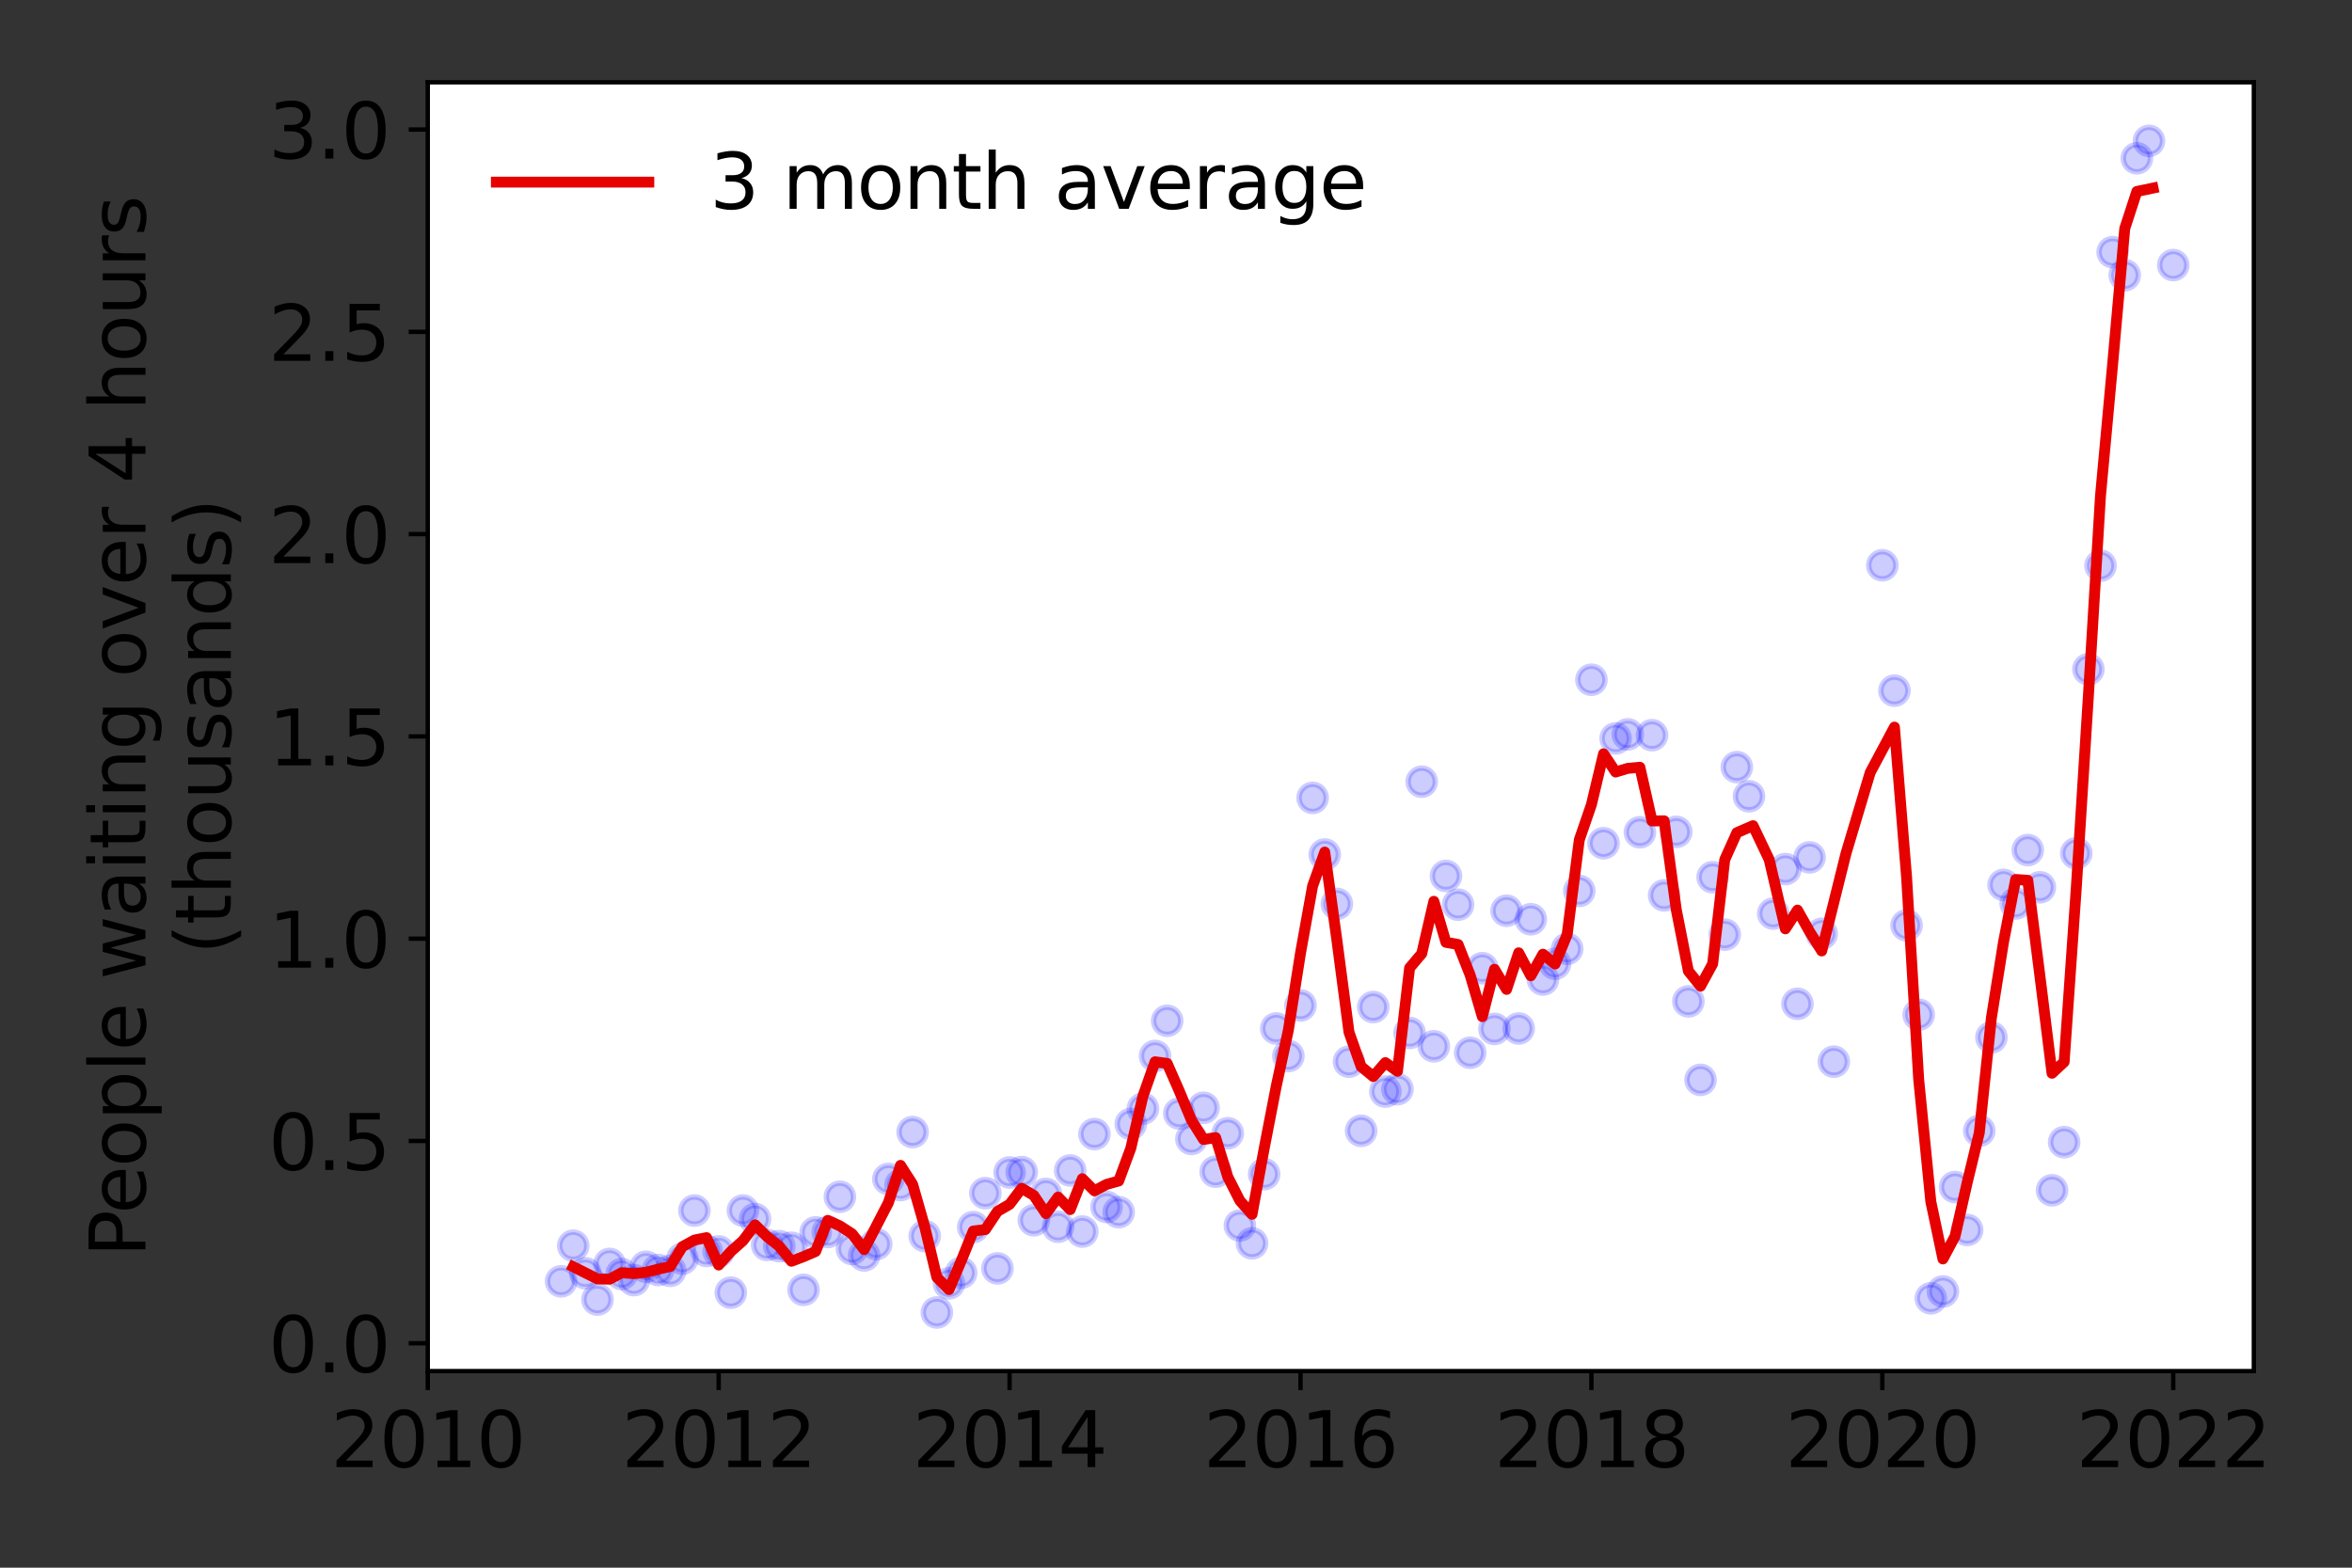 <?xml version="1.0" encoding="utf-8" standalone="no"?>
<!DOCTYPE svg PUBLIC "-//W3C//DTD SVG 1.1//EN"
  "http://www.w3.org/Graphics/SVG/1.1/DTD/svg11.dtd">
<svg height="288pt" version="1.1" viewBox="0 0 432 288" width="432pt" xmlns="http://www.w3.org/2000/svg" xmlns:xlink="http://www.w3.org/1999/xlink">
 <rect x="0" y="0" width="432" height="288" fill="#333333" stroke="none"/>
 <defs>
  <style type="text/css">*{stroke-linecap:butt;stroke-linejoin:round;}</style>
 </defs>
 <g id="figure_1">
  <g id="patch_1">
   <path d="M 0 288 
L 432 288 
L 432 0 
L 0 0 
z
" style="fill:none;"/>
  </g>
  <g id="axes_1">
   <g id="patch_2">
    <path d="M 78.57 251.88 
L 413.971 251.88 
L 413.971 15.12 
L 78.57 15.12 
z
" style="fill:#ffffff;"/>
   </g>
   <g id="matplotlib.axis_1">
    <g id="xtick_1">
     <g id="line2d_1">
      <defs>
       <path d="M 0 0 
L 0 3.5 
" id="maab5342727" style="stroke:#000000;stroke-width:0.8;"/>
      </defs>
      <g>
       <use style="stroke:#000000;stroke-width:0.8;" x="78.57" xlink:href="#maab5342727" y="251.88"/>
      </g>
     </g>
     <g id="text_1">
      <!-- 2010 -->
      <g transform="translate(60.755 269.518)scale(0.14 -0.14)">
       <defs>
        <path d="M 1228 531 
L 3431 531 
L 3431 0 
L 469 0 
L 469 531 
Q 828 903 1448 1529 
Q 2069 2156 2228 2338 
Q 2531 2678 2651 2914 
Q 2772 3150 2772 3378 
Q 2772 3750 2511 3984 
Q 2250 4219 1831 4219 
Q 1534 4219 1204 4116 
Q 875 4013 500 3803 
L 500 4441 
Q 881 4594 1212 4672 
Q 1544 4750 1819 4750 
Q 2544 4750 2975 4387 
Q 3406 4025 3406 3419 
Q 3406 3131 3298 2873 
Q 3191 2616 2906 2266 
Q 2828 2175 2409 1742 
Q 1991 1309 1228 531 
z
" id="DejaVuSans-32" transform="scale(0.016)"/>
        <path d="M 2034 4250 
Q 1547 4250 1301 3770 
Q 1056 3291 1056 2328 
Q 1056 1369 1301 889 
Q 1547 409 2034 409 
Q 2525 409 2770 889 
Q 3016 1369 3016 2328 
Q 3016 3291 2770 3770 
Q 2525 4250 2034 4250 
z
M 2034 4750 
Q 2819 4750 3233 4129 
Q 3647 3509 3647 2328 
Q 3647 1150 3233 529 
Q 2819 -91 2034 -91 
Q 1250 -91 836 529 
Q 422 1150 422 2328 
Q 422 3509 836 4129 
Q 1250 4750 2034 4750 
z
" id="DejaVuSans-30" transform="scale(0.016)"/>
        <path d="M 794 531 
L 1825 531 
L 1825 4091 
L 703 3866 
L 703 4441 
L 1819 4666 
L 2450 4666 
L 2450 531 
L 3481 531 
L 3481 0 
L 794 0 
L 794 531 
z
" id="DejaVuSans-31" transform="scale(0.016)"/>
       </defs>
       <use xlink:href="#DejaVuSans-32"/>
       <use x="63.623" xlink:href="#DejaVuSans-30"/>
       <use x="127.246" xlink:href="#DejaVuSans-31"/>
       <use x="190.869" xlink:href="#DejaVuSans-30"/>
      </g>
     </g>
    </g>
    <g id="xtick_2">
     <g id="line2d_2">
      <g>
       <use style="stroke:#000000;stroke-width:0.8;" x="132.003" xlink:href="#maab5342727" y="251.88"/>
      </g>
     </g>
     <g id="text_2">
      <!-- 2012 -->
      <g transform="translate(114.188 269.518)scale(0.14 -0.14)">
       <use xlink:href="#DejaVuSans-32"/>
       <use x="63.623" xlink:href="#DejaVuSans-30"/>
       <use x="127.246" xlink:href="#DejaVuSans-31"/>
       <use x="190.869" xlink:href="#DejaVuSans-32"/>
      </g>
     </g>
    </g>
    <g id="xtick_3">
     <g id="line2d_3">
      <g>
       <use style="stroke:#000000;stroke-width:0.8;" x="185.435" xlink:href="#maab5342727" y="251.88"/>
      </g>
     </g>
     <g id="text_3">
      <!-- 2014 -->
      <g transform="translate(167.62 269.518)scale(0.14 -0.14)">
       <defs>
        <path d="M 2419 4116 
L 825 1625 
L 2419 1625 
L 2419 4116 
z
M 2253 4666 
L 3047 4666 
L 3047 1625 
L 3713 1625 
L 3713 1100 
L 3047 1100 
L 3047 0 
L 2419 0 
L 2419 1100 
L 313 1100 
L 313 1709 
L 2253 4666 
z
" id="DejaVuSans-34" transform="scale(0.016)"/>
       </defs>
       <use xlink:href="#DejaVuSans-32"/>
       <use x="63.623" xlink:href="#DejaVuSans-30"/>
       <use x="127.246" xlink:href="#DejaVuSans-31"/>
       <use x="190.869" xlink:href="#DejaVuSans-34"/>
      </g>
     </g>
    </g>
    <g id="xtick_4">
     <g id="line2d_4">
      <g>
       <use style="stroke:#000000;stroke-width:0.8;" x="238.868" xlink:href="#maab5342727" y="251.88"/>
      </g>
     </g>
     <g id="text_4">
      <!-- 2016 -->
      <g transform="translate(221.053 269.518)scale(0.14 -0.14)">
       <defs>
        <path d="M 2113 2584 
Q 1688 2584 1439 2293 
Q 1191 2003 1191 1497 
Q 1191 994 1439 701 
Q 1688 409 2113 409 
Q 2538 409 2786 701 
Q 3034 994 3034 1497 
Q 3034 2003 2786 2293 
Q 2538 2584 2113 2584 
z
M 3366 4563 
L 3366 3988 
Q 3128 4100 2886 4159 
Q 2644 4219 2406 4219 
Q 1781 4219 1451 3797 
Q 1122 3375 1075 2522 
Q 1259 2794 1537 2939 
Q 1816 3084 2150 3084 
Q 2853 3084 3261 2657 
Q 3669 2231 3669 1497 
Q 3669 778 3244 343 
Q 2819 -91 2113 -91 
Q 1303 -91 875 529 
Q 447 1150 447 2328 
Q 447 3434 972 4092 
Q 1497 4750 2381 4750 
Q 2619 4750 2861 4703 
Q 3103 4656 3366 4563 
z
" id="DejaVuSans-36" transform="scale(0.016)"/>
       </defs>
       <use xlink:href="#DejaVuSans-32"/>
       <use x="63.623" xlink:href="#DejaVuSans-30"/>
       <use x="127.246" xlink:href="#DejaVuSans-31"/>
       <use x="190.869" xlink:href="#DejaVuSans-36"/>
      </g>
     </g>
    </g>
    <g id="xtick_5">
     <g id="line2d_5">
      <g>
       <use style="stroke:#000000;stroke-width:0.8;" x="292.301" xlink:href="#maab5342727" y="251.88"/>
      </g>
     </g>
     <g id="text_5">
      <!-- 2018 -->
      <g transform="translate(274.486 269.518)scale(0.14 -0.14)">
       <defs>
        <path d="M 2034 2216 
Q 1584 2216 1326 1975 
Q 1069 1734 1069 1313 
Q 1069 891 1326 650 
Q 1584 409 2034 409 
Q 2484 409 2743 651 
Q 3003 894 3003 1313 
Q 3003 1734 2745 1975 
Q 2488 2216 2034 2216 
z
M 1403 2484 
Q 997 2584 770 2862 
Q 544 3141 544 3541 
Q 544 4100 942 4425 
Q 1341 4750 2034 4750 
Q 2731 4750 3128 4425 
Q 3525 4100 3525 3541 
Q 3525 3141 3298 2862 
Q 3072 2584 2669 2484 
Q 3125 2378 3379 2068 
Q 3634 1759 3634 1313 
Q 3634 634 3220 271 
Q 2806 -91 2034 -91 
Q 1263 -91 848 271 
Q 434 634 434 1313 
Q 434 1759 690 2068 
Q 947 2378 1403 2484 
z
M 1172 3481 
Q 1172 3119 1398 2916 
Q 1625 2713 2034 2713 
Q 2441 2713 2670 2916 
Q 2900 3119 2900 3481 
Q 2900 3844 2670 4047 
Q 2441 4250 2034 4250 
Q 1625 4250 1398 4047 
Q 1172 3844 1172 3481 
z
" id="DejaVuSans-38" transform="scale(0.016)"/>
       </defs>
       <use xlink:href="#DejaVuSans-32"/>
       <use x="63.623" xlink:href="#DejaVuSans-30"/>
       <use x="127.246" xlink:href="#DejaVuSans-31"/>
       <use x="190.869" xlink:href="#DejaVuSans-38"/>
      </g>
     </g>
    </g>
    <g id="xtick_6">
     <g id="line2d_6">
      <g>
       <use style="stroke:#000000;stroke-width:0.8;" x="345.733" xlink:href="#maab5342727" y="251.88"/>
      </g>
     </g>
     <g id="text_6">
      <!-- 2020 -->
      <g transform="translate(327.918 269.518)scale(0.14 -0.14)">
       <use xlink:href="#DejaVuSans-32"/>
       <use x="63.623" xlink:href="#DejaVuSans-30"/>
       <use x="127.246" xlink:href="#DejaVuSans-32"/>
       <use x="190.869" xlink:href="#DejaVuSans-30"/>
      </g>
     </g>
    </g>
    <g id="xtick_7">
     <g id="line2d_7">
      <g>
       <use style="stroke:#000000;stroke-width:0.8;" x="399.166" xlink:href="#maab5342727" y="251.88"/>
      </g>
     </g>
     <g id="text_7">
      <!-- 2022 -->
      <g transform="translate(381.351 269.518)scale(0.14 -0.14)">
       <use xlink:href="#DejaVuSans-32"/>
       <use x="63.623" xlink:href="#DejaVuSans-30"/>
       <use x="127.246" xlink:href="#DejaVuSans-32"/>
       <use x="190.869" xlink:href="#DejaVuSans-32"/>
      </g>
     </g>
    </g>
   </g>
   <g id="matplotlib.axis_2">
    <g id="ytick_1">
     <g id="line2d_8">
      <defs>
       <path d="M 0 0 
L -3.5 0 
" id="m4fa34ed142" style="stroke:#000000;stroke-width:0.8;"/>
      </defs>
      <g>
       <use style="stroke:#000000;stroke-width:0.8;" x="78.57" xlink:href="#m4fa34ed142" y="246.767"/>
      </g>
     </g>
     <g id="text_8">
      <!-- 0.0 -->
      <g transform="translate(49.306 252.086)scale(0.14 -0.14)">
       <defs>
        <path d="M 684 794 
L 1344 794 
L 1344 0 
L 684 0 
L 684 794 
z
" id="DejaVuSans-2e" transform="scale(0.016)"/>
       </defs>
       <use xlink:href="#DejaVuSans-30"/>
       <use x="63.623" xlink:href="#DejaVuSans-2e"/>
       <use x="95.41" xlink:href="#DejaVuSans-30"/>
      </g>
     </g>
    </g>
    <g id="ytick_2">
     <g id="line2d_9">
      <g>
       <use style="stroke:#000000;stroke-width:0.8;" x="78.57" xlink:href="#m4fa34ed142" y="209.606"/>
      </g>
     </g>
     <g id="text_9">
      <!-- 0.5 -->
      <g transform="translate(49.306 214.925)scale(0.14 -0.14)">
       <defs>
        <path d="M 691 4666 
L 3169 4666 
L 3169 4134 
L 1269 4134 
L 1269 2991 
Q 1406 3038 1543 3061 
Q 1681 3084 1819 3084 
Q 2600 3084 3056 2656 
Q 3513 2228 3513 1497 
Q 3513 744 3044 326 
Q 2575 -91 1722 -91 
Q 1428 -91 1123 -41 
Q 819 9 494 109 
L 494 744 
Q 775 591 1075 516 
Q 1375 441 1709 441 
Q 2250 441 2565 725 
Q 2881 1009 2881 1497 
Q 2881 1984 2565 2268 
Q 2250 2553 1709 2553 
Q 1456 2553 1204 2497 
Q 953 2441 691 2322 
L 691 4666 
z
" id="DejaVuSans-35" transform="scale(0.016)"/>
       </defs>
       <use xlink:href="#DejaVuSans-30"/>
       <use x="63.623" xlink:href="#DejaVuSans-2e"/>
       <use x="95.41" xlink:href="#DejaVuSans-35"/>
      </g>
     </g>
    </g>
    <g id="ytick_3">
     <g id="line2d_10">
      <g>
       <use style="stroke:#000000;stroke-width:0.8;" x="78.57" xlink:href="#m4fa34ed142" y="172.445"/>
      </g>
     </g>
     <g id="text_10">
      <!-- 1.0 -->
      <g transform="translate(49.306 177.764)scale(0.14 -0.14)">
       <use xlink:href="#DejaVuSans-31"/>
       <use x="63.623" xlink:href="#DejaVuSans-2e"/>
       <use x="95.41" xlink:href="#DejaVuSans-30"/>
      </g>
     </g>
    </g>
    <g id="ytick_4">
     <g id="line2d_11">
      <g>
       <use style="stroke:#000000;stroke-width:0.8;" x="78.57" xlink:href="#m4fa34ed142" y="135.284"/>
      </g>
     </g>
     <g id="text_11">
      <!-- 1.5 -->
      <g transform="translate(49.306 140.603)scale(0.14 -0.14)">
       <use xlink:href="#DejaVuSans-31"/>
       <use x="63.623" xlink:href="#DejaVuSans-2e"/>
       <use x="95.41" xlink:href="#DejaVuSans-35"/>
      </g>
     </g>
    </g>
    <g id="ytick_5">
     <g id="line2d_12">
      <g>
       <use style="stroke:#000000;stroke-width:0.8;" x="78.57" xlink:href="#m4fa34ed142" y="98.123"/>
      </g>
     </g>
     <g id="text_12">
      <!-- 2.0 -->
      <g transform="translate(49.306 103.442)scale(0.14 -0.14)">
       <use xlink:href="#DejaVuSans-32"/>
       <use x="63.623" xlink:href="#DejaVuSans-2e"/>
       <use x="95.41" xlink:href="#DejaVuSans-30"/>
      </g>
     </g>
    </g>
    <g id="ytick_6">
     <g id="line2d_13">
      <g>
       <use style="stroke:#000000;stroke-width:0.8;" x="78.57" xlink:href="#m4fa34ed142" y="60.962"/>
      </g>
     </g>
     <g id="text_13">
      <!-- 2.5 -->
      <g transform="translate(49.306 66.281)scale(0.14 -0.14)">
       <use xlink:href="#DejaVuSans-32"/>
       <use x="63.623" xlink:href="#DejaVuSans-2e"/>
       <use x="95.41" xlink:href="#DejaVuSans-35"/>
      </g>
     </g>
    </g>
    <g id="ytick_7">
     <g id="line2d_14">
      <g>
       <use style="stroke:#000000;stroke-width:0.8;" x="78.57" xlink:href="#m4fa34ed142" y="23.801"/>
      </g>
     </g>
     <g id="text_14">
      <!-- 3.0 -->
      <g transform="translate(49.306 29.12)scale(0.14 -0.14)">
       <defs>
        <path d="M 2597 2516 
Q 3050 2419 3304 2112 
Q 3559 1806 3559 1356 
Q 3559 666 3084 287 
Q 2609 -91 1734 -91 
Q 1441 -91 1130 -33 
Q 819 25 488 141 
L 488 750 
Q 750 597 1062 519 
Q 1375 441 1716 441 
Q 2309 441 2620 675 
Q 2931 909 2931 1356 
Q 2931 1769 2642 2001 
Q 2353 2234 1838 2234 
L 1294 2234 
L 1294 2753 
L 1863 2753 
Q 2328 2753 2575 2939 
Q 2822 3125 2822 3475 
Q 2822 3834 2567 4026 
Q 2313 4219 1838 4219 
Q 1578 4219 1281 4162 
Q 984 4106 628 3988 
L 628 4550 
Q 988 4650 1302 4700 
Q 1616 4750 1894 4750 
Q 2613 4750 3031 4423 
Q 3450 4097 3450 3541 
Q 3450 3153 3228 2886 
Q 3006 2619 2597 2516 
z
" id="DejaVuSans-33" transform="scale(0.016)"/>
       </defs>
       <use xlink:href="#DejaVuSans-33"/>
       <use x="63.623" xlink:href="#DejaVuSans-2e"/>
       <use x="95.41" xlink:href="#DejaVuSans-30"/>
      </g>
     </g>
    </g>
    <g id="text_15">
     <!-- People waiting over 4 hours -->
     <g transform="translate(26.717 230.925)rotate(-90)scale(0.14 -0.14)">
      <defs>
       <path d="M 1259 4147 
L 1259 2394 
L 2053 2394 
Q 2494 2394 2734 2622 
Q 2975 2850 2975 3272 
Q 2975 3691 2734 3919 
Q 2494 4147 2053 4147 
L 1259 4147 
z
M 628 4666 
L 2053 4666 
Q 2838 4666 3239 4311 
Q 3641 3956 3641 3272 
Q 3641 2581 3239 2228 
Q 2838 1875 2053 1875 
L 1259 1875 
L 1259 0 
L 628 0 
L 628 4666 
z
" id="DejaVuSans-50" transform="scale(0.016)"/>
       <path d="M 3597 1894 
L 3597 1613 
L 953 1613 
Q 991 1019 1311 708 
Q 1631 397 2203 397 
Q 2534 397 2845 478 
Q 3156 559 3463 722 
L 3463 178 
Q 3153 47 2828 -22 
Q 2503 -91 2169 -91 
Q 1331 -91 842 396 
Q 353 884 353 1716 
Q 353 2575 817 3079 
Q 1281 3584 2069 3584 
Q 2775 3584 3186 3129 
Q 3597 2675 3597 1894 
z
M 3022 2063 
Q 3016 2534 2758 2815 
Q 2500 3097 2075 3097 
Q 1594 3097 1305 2825 
Q 1016 2553 972 2059 
L 3022 2063 
z
" id="DejaVuSans-65" transform="scale(0.016)"/>
       <path d="M 1959 3097 
Q 1497 3097 1228 2736 
Q 959 2375 959 1747 
Q 959 1119 1226 758 
Q 1494 397 1959 397 
Q 2419 397 2687 759 
Q 2956 1122 2956 1747 
Q 2956 2369 2687 2733 
Q 2419 3097 1959 3097 
z
M 1959 3584 
Q 2709 3584 3137 3096 
Q 3566 2609 3566 1747 
Q 3566 888 3137 398 
Q 2709 -91 1959 -91 
Q 1206 -91 779 398 
Q 353 888 353 1747 
Q 353 2609 779 3096 
Q 1206 3584 1959 3584 
z
" id="DejaVuSans-6f" transform="scale(0.016)"/>
       <path d="M 1159 525 
L 1159 -1331 
L 581 -1331 
L 581 3500 
L 1159 3500 
L 1159 2969 
Q 1341 3281 1617 3432 
Q 1894 3584 2278 3584 
Q 2916 3584 3314 3078 
Q 3713 2572 3713 1747 
Q 3713 922 3314 415 
Q 2916 -91 2278 -91 
Q 1894 -91 1617 61 
Q 1341 213 1159 525 
z
M 3116 1747 
Q 3116 2381 2855 2742 
Q 2594 3103 2138 3103 
Q 1681 3103 1420 2742 
Q 1159 2381 1159 1747 
Q 1159 1113 1420 752 
Q 1681 391 2138 391 
Q 2594 391 2855 752 
Q 3116 1113 3116 1747 
z
" id="DejaVuSans-70" transform="scale(0.016)"/>
       <path d="M 603 4863 
L 1178 4863 
L 1178 0 
L 603 0 
L 603 4863 
z
" id="DejaVuSans-6c" transform="scale(0.016)"/>
       <path id="DejaVuSans-20" transform="scale(0.016)"/>
       <path d="M 269 3500 
L 844 3500 
L 1563 769 
L 2278 3500 
L 2956 3500 
L 3675 769 
L 4391 3500 
L 4966 3500 
L 4050 0 
L 3372 0 
L 2619 2869 
L 1863 0 
L 1184 0 
L 269 3500 
z
" id="DejaVuSans-77" transform="scale(0.016)"/>
       <path d="M 2194 1759 
Q 1497 1759 1228 1600 
Q 959 1441 959 1056 
Q 959 750 1161 570 
Q 1363 391 1709 391 
Q 2188 391 2477 730 
Q 2766 1069 2766 1631 
L 2766 1759 
L 2194 1759 
z
M 3341 1997 
L 3341 0 
L 2766 0 
L 2766 531 
Q 2569 213 2275 61 
Q 1981 -91 1556 -91 
Q 1019 -91 701 211 
Q 384 513 384 1019 
Q 384 1609 779 1909 
Q 1175 2209 1959 2209 
L 2766 2209 
L 2766 2266 
Q 2766 2663 2505 2880 
Q 2244 3097 1772 3097 
Q 1472 3097 1187 3025 
Q 903 2953 641 2809 
L 641 3341 
Q 956 3463 1253 3523 
Q 1550 3584 1831 3584 
Q 2591 3584 2966 3190 
Q 3341 2797 3341 1997 
z
" id="DejaVuSans-61" transform="scale(0.016)"/>
       <path d="M 603 3500 
L 1178 3500 
L 1178 0 
L 603 0 
L 603 3500 
z
M 603 4863 
L 1178 4863 
L 1178 4134 
L 603 4134 
L 603 4863 
z
" id="DejaVuSans-69" transform="scale(0.016)"/>
       <path d="M 1172 4494 
L 1172 3500 
L 2356 3500 
L 2356 3053 
L 1172 3053 
L 1172 1153 
Q 1172 725 1289 603 
Q 1406 481 1766 481 
L 2356 481 
L 2356 0 
L 1766 0 
Q 1100 0 847 248 
Q 594 497 594 1153 
L 594 3053 
L 172 3053 
L 172 3500 
L 594 3500 
L 594 4494 
L 1172 4494 
z
" id="DejaVuSans-74" transform="scale(0.016)"/>
       <path d="M 3513 2113 
L 3513 0 
L 2938 0 
L 2938 2094 
Q 2938 2591 2744 2837 
Q 2550 3084 2163 3084 
Q 1697 3084 1428 2787 
Q 1159 2491 1159 1978 
L 1159 0 
L 581 0 
L 581 3500 
L 1159 3500 
L 1159 2956 
Q 1366 3272 1645 3428 
Q 1925 3584 2291 3584 
Q 2894 3584 3203 3211 
Q 3513 2838 3513 2113 
z
" id="DejaVuSans-6e" transform="scale(0.016)"/>
       <path d="M 2906 1791 
Q 2906 2416 2648 2759 
Q 2391 3103 1925 3103 
Q 1463 3103 1205 2759 
Q 947 2416 947 1791 
Q 947 1169 1205 825 
Q 1463 481 1925 481 
Q 2391 481 2648 825 
Q 2906 1169 2906 1791 
z
M 3481 434 
Q 3481 -459 3084 -895 
Q 2688 -1331 1869 -1331 
Q 1566 -1331 1297 -1286 
Q 1028 -1241 775 -1147 
L 775 -588 
Q 1028 -725 1275 -790 
Q 1522 -856 1778 -856 
Q 2344 -856 2625 -561 
Q 2906 -266 2906 331 
L 2906 616 
Q 2728 306 2450 153 
Q 2172 0 1784 0 
Q 1141 0 747 490 
Q 353 981 353 1791 
Q 353 2603 747 3093 
Q 1141 3584 1784 3584 
Q 2172 3584 2450 3431 
Q 2728 3278 2906 2969 
L 2906 3500 
L 3481 3500 
L 3481 434 
z
" id="DejaVuSans-67" transform="scale(0.016)"/>
       <path d="M 191 3500 
L 800 3500 
L 1894 563 
L 2988 3500 
L 3597 3500 
L 2284 0 
L 1503 0 
L 191 3500 
z
" id="DejaVuSans-76" transform="scale(0.016)"/>
       <path d="M 2631 2963 
Q 2534 3019 2420 3045 
Q 2306 3072 2169 3072 
Q 1681 3072 1420 2755 
Q 1159 2438 1159 1844 
L 1159 0 
L 581 0 
L 581 3500 
L 1159 3500 
L 1159 2956 
Q 1341 3275 1631 3429 
Q 1922 3584 2338 3584 
Q 2397 3584 2469 3576 
Q 2541 3569 2628 3553 
L 2631 2963 
z
" id="DejaVuSans-72" transform="scale(0.016)"/>
       <path d="M 3513 2113 
L 3513 0 
L 2938 0 
L 2938 2094 
Q 2938 2591 2744 2837 
Q 2550 3084 2163 3084 
Q 1697 3084 1428 2787 
Q 1159 2491 1159 1978 
L 1159 0 
L 581 0 
L 581 4863 
L 1159 4863 
L 1159 2956 
Q 1366 3272 1645 3428 
Q 1925 3584 2291 3584 
Q 2894 3584 3203 3211 
Q 3513 2838 3513 2113 
z
" id="DejaVuSans-68" transform="scale(0.016)"/>
       <path d="M 544 1381 
L 544 3500 
L 1119 3500 
L 1119 1403 
Q 1119 906 1312 657 
Q 1506 409 1894 409 
Q 2359 409 2629 706 
Q 2900 1003 2900 1516 
L 2900 3500 
L 3475 3500 
L 3475 0 
L 2900 0 
L 2900 538 
Q 2691 219 2414 64 
Q 2138 -91 1772 -91 
Q 1169 -91 856 284 
Q 544 659 544 1381 
z
M 1991 3584 
L 1991 3584 
z
" id="DejaVuSans-75" transform="scale(0.016)"/>
       <path d="M 2834 3397 
L 2834 2853 
Q 2591 2978 2328 3040 
Q 2066 3103 1784 3103 
Q 1356 3103 1142 2972 
Q 928 2841 928 2578 
Q 928 2378 1081 2264 
Q 1234 2150 1697 2047 
L 1894 2003 
Q 2506 1872 2764 1633 
Q 3022 1394 3022 966 
Q 3022 478 2636 193 
Q 2250 -91 1575 -91 
Q 1294 -91 989 -36 
Q 684 19 347 128 
L 347 722 
Q 666 556 975 473 
Q 1284 391 1588 391 
Q 1994 391 2212 530 
Q 2431 669 2431 922 
Q 2431 1156 2273 1281 
Q 2116 1406 1581 1522 
L 1381 1569 
Q 847 1681 609 1914 
Q 372 2147 372 2553 
Q 372 3047 722 3315 
Q 1072 3584 1716 3584 
Q 2034 3584 2315 3537 
Q 2597 3491 2834 3397 
z
" id="DejaVuSans-73" transform="scale(0.016)"/>
      </defs>
      <use xlink:href="#DejaVuSans-50"/>
      <use x="56.678" xlink:href="#DejaVuSans-65"/>
      <use x="118.201" xlink:href="#DejaVuSans-6f"/>
      <use x="179.383" xlink:href="#DejaVuSans-70"/>
      <use x="242.859" xlink:href="#DejaVuSans-6c"/>
      <use x="270.643" xlink:href="#DejaVuSans-65"/>
      <use x="332.166" xlink:href="#DejaVuSans-20"/>
      <use x="363.953" xlink:href="#DejaVuSans-77"/>
      <use x="445.74" xlink:href="#DejaVuSans-61"/>
      <use x="507.02" xlink:href="#DejaVuSans-69"/>
      <use x="534.803" xlink:href="#DejaVuSans-74"/>
      <use x="574.012" xlink:href="#DejaVuSans-69"/>
      <use x="601.795" xlink:href="#DejaVuSans-6e"/>
      <use x="665.174" xlink:href="#DejaVuSans-67"/>
      <use x="728.65" xlink:href="#DejaVuSans-20"/>
      <use x="760.438" xlink:href="#DejaVuSans-6f"/>
      <use x="821.619" xlink:href="#DejaVuSans-76"/>
      <use x="880.799" xlink:href="#DejaVuSans-65"/>
      <use x="942.322" xlink:href="#DejaVuSans-72"/>
      <use x="983.436" xlink:href="#DejaVuSans-20"/>
      <use x="1015.223" xlink:href="#DejaVuSans-34"/>
      <use x="1078.846" xlink:href="#DejaVuSans-20"/>
      <use x="1110.633" xlink:href="#DejaVuSans-68"/>
      <use x="1174.012" xlink:href="#DejaVuSans-6f"/>
      <use x="1235.193" xlink:href="#DejaVuSans-75"/>
      <use x="1298.572" xlink:href="#DejaVuSans-72"/>
      <use x="1339.686" xlink:href="#DejaVuSans-73"/>
     </g>
     <!-- (thousands) -->
     <g transform="translate(42.394 175.325)rotate(-90)scale(0.14 -0.14)">
      <defs>
       <path d="M 1984 4856 
Q 1566 4138 1362 3434 
Q 1159 2731 1159 2009 
Q 1159 1288 1364 580 
Q 1569 -128 1984 -844 
L 1484 -844 
Q 1016 -109 783 600 
Q 550 1309 550 2009 
Q 550 2706 781 3412 
Q 1013 4119 1484 4856 
L 1984 4856 
z
" id="DejaVuSans-28" transform="scale(0.016)"/>
       <path d="M 2906 2969 
L 2906 4863 
L 3481 4863 
L 3481 0 
L 2906 0 
L 2906 525 
Q 2725 213 2448 61 
Q 2172 -91 1784 -91 
Q 1150 -91 751 415 
Q 353 922 353 1747 
Q 353 2572 751 3078 
Q 1150 3584 1784 3584 
Q 2172 3584 2448 3432 
Q 2725 3281 2906 2969 
z
M 947 1747 
Q 947 1113 1208 752 
Q 1469 391 1925 391 
Q 2381 391 2643 752 
Q 2906 1113 2906 1747 
Q 2906 2381 2643 2742 
Q 2381 3103 1925 3103 
Q 1469 3103 1208 2742 
Q 947 2381 947 1747 
z
" id="DejaVuSans-64" transform="scale(0.016)"/>
       <path d="M 513 4856 
L 1013 4856 
Q 1481 4119 1714 3412 
Q 1947 2706 1947 2009 
Q 1947 1309 1714 600 
Q 1481 -109 1013 -844 
L 513 -844 
Q 928 -128 1133 580 
Q 1338 1288 1338 2009 
Q 1338 2731 1133 3434 
Q 928 4138 513 4856 
z
" id="DejaVuSans-29" transform="scale(0.016)"/>
      </defs>
      <use xlink:href="#DejaVuSans-28"/>
      <use x="39.014" xlink:href="#DejaVuSans-74"/>
      <use x="78.223" xlink:href="#DejaVuSans-68"/>
      <use x="141.602" xlink:href="#DejaVuSans-6f"/>
      <use x="202.783" xlink:href="#DejaVuSans-75"/>
      <use x="266.162" xlink:href="#DejaVuSans-73"/>
      <use x="318.262" xlink:href="#DejaVuSans-61"/>
      <use x="379.541" xlink:href="#DejaVuSans-6e"/>
      <use x="442.92" xlink:href="#DejaVuSans-64"/>
      <use x="506.396" xlink:href="#DejaVuSans-73"/>
      <use x="558.496" xlink:href="#DejaVuSans-29"/>
     </g>
    </g>
   </g>
   <g id="line2d_15">
    <defs>
     <path d="M 0 2.5 
C 0.663 2.5 1.299 2.237 1.768 1.768 
C 2.237 1.299 2.5 0.663 2.5 0 
C 2.5 -0.663 2.237 -1.299 1.768 -1.768 
C 1.299 -2.237 0.663 -2.5 0 -2.5 
C -0.663 -2.5 -1.299 -2.237 -1.768 -1.768 
C -2.237 -1.299 -2.5 -0.663 -2.5 0 
C -2.5 0.663 -2.237 1.299 -1.768 1.768 
C -1.299 2.237 -0.663 2.5 0 2.5 
z
" id="m0ec89b62ed" style="stroke:#0000ff;stroke-opacity:0.2;"/>
    </defs>
    <g clip-path="url(#p21210116c7)">
     <use style="fill:#0000ff;fill-opacity:0.2;stroke:#0000ff;stroke-opacity:0.2;" x="399.166" xlink:href="#m0ec89b62ed" y="48.699"/>
     <use style="fill:#0000ff;fill-opacity:0.2;stroke:#0000ff;stroke-opacity:0.2;" x="394.713" xlink:href="#m0ec89b62ed" y="25.882"/>
     <use style="fill:#0000ff;fill-opacity:0.2;stroke:#0000ff;stroke-opacity:0.2;" x="392.487" xlink:href="#m0ec89b62ed" y="29.078"/>
     <use style="fill:#0000ff;fill-opacity:0.2;stroke:#0000ff;stroke-opacity:0.2;" x="390.261" xlink:href="#m0ec89b62ed" y="50.557"/>
     <use style="fill:#0000ff;fill-opacity:0.2;stroke:#0000ff;stroke-opacity:0.2;" x="388.034" xlink:href="#m0ec89b62ed" y="46.32"/>
     <use style="fill:#0000ff;fill-opacity:0.2;stroke:#0000ff;stroke-opacity:0.2;" x="385.808" xlink:href="#m0ec89b62ed" y="103.92"/>
     <use style="fill:#0000ff;fill-opacity:0.2;stroke:#0000ff;stroke-opacity:0.2;" x="383.581" xlink:href="#m0ec89b62ed" y="122.946"/>
     <use style="fill:#0000ff;fill-opacity:0.2;stroke:#0000ff;stroke-opacity:0.2;" x="381.355" xlink:href="#m0ec89b62ed" y="156.763"/>
     <use style="fill:#0000ff;fill-opacity:0.2;stroke:#0000ff;stroke-opacity:0.2;" x="379.129" xlink:href="#m0ec89b62ed" y="209.829"/>
     <use style="fill:#0000ff;fill-opacity:0.2;stroke:#0000ff;stroke-opacity:0.2;" x="376.902" xlink:href="#m0ec89b62ed" y="218.673"/>
     <use style="fill:#0000ff;fill-opacity:0.2;stroke:#0000ff;stroke-opacity:0.2;" x="374.676" xlink:href="#m0ec89b62ed" y="163.006"/>
     <use style="fill:#0000ff;fill-opacity:0.2;stroke:#0000ff;stroke-opacity:0.2;" x="372.45" xlink:href="#m0ec89b62ed" y="156.168"/>
     <use style="fill:#0000ff;fill-opacity:0.2;stroke:#0000ff;stroke-opacity:0.2;" x="370.223" xlink:href="#m0ec89b62ed" y="165.979"/>
     <use style="fill:#0000ff;fill-opacity:0.2;stroke:#0000ff;stroke-opacity:0.2;" x="367.997" xlink:href="#m0ec89b62ed" y="162.56"/>
     <use style="fill:#0000ff;fill-opacity:0.2;stroke:#0000ff;stroke-opacity:0.2;" x="365.771" xlink:href="#m0ec89b62ed" y="190.579"/>
     <use style="fill:#0000ff;fill-opacity:0.2;stroke:#0000ff;stroke-opacity:0.2;" x="363.544" xlink:href="#m0ec89b62ed" y="207.748"/>
     <use style="fill:#0000ff;fill-opacity:0.2;stroke:#0000ff;stroke-opacity:0.2;" x="361.318" xlink:href="#m0ec89b62ed" y="225.957"/>
     <use style="fill:#0000ff;fill-opacity:0.2;stroke:#0000ff;stroke-opacity:0.2;" x="359.091" xlink:href="#m0ec89b62ed" y="218.078"/>
     <use style="fill:#0000ff;fill-opacity:0.2;stroke:#0000ff;stroke-opacity:0.2;" x="356.865" xlink:href="#m0ec89b62ed" y="237.253"/>
     <use style="fill:#0000ff;fill-opacity:0.2;stroke:#0000ff;stroke-opacity:0.2;" x="354.639" xlink:href="#m0ec89b62ed" y="238.517"/>
     <use style="fill:#0000ff;fill-opacity:0.2;stroke:#0000ff;stroke-opacity:0.2;" x="352.412" xlink:href="#m0ec89b62ed" y="186.417"/>
     <use style="fill:#0000ff;fill-opacity:0.2;stroke:#0000ff;stroke-opacity:0.2;" x="350.186" xlink:href="#m0ec89b62ed" y="169.992"/>
     <use style="fill:#0000ff;fill-opacity:0.2;stroke:#0000ff;stroke-opacity:0.2;" x="347.96" xlink:href="#m0ec89b62ed" y="126.885"/>
     <use style="fill:#0000ff;fill-opacity:0.2;stroke:#0000ff;stroke-opacity:0.2;" x="345.733" xlink:href="#m0ec89b62ed" y="103.846"/>
     <use style="fill:#0000ff;fill-opacity:0.2;stroke:#0000ff;stroke-opacity:0.2;" x="336.828" xlink:href="#m0ec89b62ed" y="195.039"/>
     <use style="fill:#0000ff;fill-opacity:0.2;stroke:#0000ff;stroke-opacity:0.2;" x="334.601" xlink:href="#m0ec89b62ed" y="171.553"/>
     <use style="fill:#0000ff;fill-opacity:0.2;stroke:#0000ff;stroke-opacity:0.2;" x="332.375" xlink:href="#m0ec89b62ed" y="157.506"/>
     <use style="fill:#0000ff;fill-opacity:0.2;stroke:#0000ff;stroke-opacity:0.2;" x="330.149" xlink:href="#m0ec89b62ed" y="184.411"/>
     <use style="fill:#0000ff;fill-opacity:0.2;stroke:#0000ff;stroke-opacity:0.2;" x="327.922" xlink:href="#m0ec89b62ed" y="159.661"/>
     <use style="fill:#0000ff;fill-opacity:0.2;stroke:#0000ff;stroke-opacity:0.2;" x="325.696" xlink:href="#m0ec89b62ed" y="167.837"/>
     <use style="fill:#0000ff;fill-opacity:0.2;stroke:#0000ff;stroke-opacity:0.2;" x="321.243" xlink:href="#m0ec89b62ed" y="146.283"/>
     <use style="fill:#0000ff;fill-opacity:0.2;stroke:#0000ff;stroke-opacity:0.2;" x="319.017" xlink:href="#m0ec89b62ed" y="140.932"/>
     <use style="fill:#0000ff;fill-opacity:0.2;stroke:#0000ff;stroke-opacity:0.2;" x="316.791" xlink:href="#m0ec89b62ed" y="171.701"/>
     <use style="fill:#0000ff;fill-opacity:0.2;stroke:#0000ff;stroke-opacity:0.2;" x="314.564" xlink:href="#m0ec89b62ed" y="161.148"/>
     <use style="fill:#0000ff;fill-opacity:0.2;stroke:#0000ff;stroke-opacity:0.2;" x="312.338" xlink:href="#m0ec89b62ed" y="198.383"/>
     <use style="fill:#0000ff;fill-opacity:0.2;stroke:#0000ff;stroke-opacity:0.2;" x="310.112" xlink:href="#m0ec89b62ed" y="183.965"/>
     <use style="fill:#0000ff;fill-opacity:0.2;stroke:#0000ff;stroke-opacity:0.2;" x="307.885" xlink:href="#m0ec89b62ed" y="152.824"/>
     <use style="fill:#0000ff;fill-opacity:0.2;stroke:#0000ff;stroke-opacity:0.2;" x="305.659" xlink:href="#m0ec89b62ed" y="164.492"/>
     <use style="fill:#0000ff;fill-opacity:0.2;stroke:#0000ff;stroke-opacity:0.2;" x="303.432" xlink:href="#m0ec89b62ed" y="135.061"/>
     <use style="fill:#0000ff;fill-opacity:0.2;stroke:#0000ff;stroke-opacity:0.2;" x="301.206" xlink:href="#m0ec89b62ed" y="152.898"/>
     <use style="fill:#0000ff;fill-opacity:0.2;stroke:#0000ff;stroke-opacity:0.2;" x="298.98" xlink:href="#m0ec89b62ed" y="134.912"/>
     <use style="fill:#0000ff;fill-opacity:0.2;stroke:#0000ff;stroke-opacity:0.2;" x="296.753" xlink:href="#m0ec89b62ed" y="135.655"/>
     <use style="fill:#0000ff;fill-opacity:0.2;stroke:#0000ff;stroke-opacity:0.2;" x="294.527" xlink:href="#m0ec89b62ed" y="154.905"/>
     <use style="fill:#0000ff;fill-opacity:0.2;stroke:#0000ff;stroke-opacity:0.2;" x="292.301" xlink:href="#m0ec89b62ed" y="124.879"/>
     <use style="fill:#0000ff;fill-opacity:0.2;stroke:#0000ff;stroke-opacity:0.2;" x="290.074" xlink:href="#m0ec89b62ed" y="163.675"/>
     <use style="fill:#0000ff;fill-opacity:0.2;stroke:#0000ff;stroke-opacity:0.2;" x="287.848" xlink:href="#m0ec89b62ed" y="174.303"/>
     <use style="fill:#0000ff;fill-opacity:0.2;stroke:#0000ff;stroke-opacity:0.2;" x="285.622" xlink:href="#m0ec89b62ed" y="177.053"/>
     <use style="fill:#0000ff;fill-opacity:0.2;stroke:#0000ff;stroke-opacity:0.2;" x="283.395" xlink:href="#m0ec89b62ed" y="179.951"/>
     <use style="fill:#0000ff;fill-opacity:0.2;stroke:#0000ff;stroke-opacity:0.2;" x="281.169" xlink:href="#m0ec89b62ed" y="168.877"/>
     <use style="fill:#0000ff;fill-opacity:0.2;stroke:#0000ff;stroke-opacity:0.2;" x="278.942" xlink:href="#m0ec89b62ed" y="188.944"/>
     <use style="fill:#0000ff;fill-opacity:0.2;stroke:#0000ff;stroke-opacity:0.2;" x="276.716" xlink:href="#m0ec89b62ed" y="167.316"/>
     <use style="fill:#0000ff;fill-opacity:0.2;stroke:#0000ff;stroke-opacity:0.2;" x="274.49" xlink:href="#m0ec89b62ed" y="189.018"/>
     <use style="fill:#0000ff;fill-opacity:0.2;stroke:#0000ff;stroke-opacity:0.2;" x="272.263" xlink:href="#m0ec89b62ed" y="177.87"/>
     <use style="fill:#0000ff;fill-opacity:0.2;stroke:#0000ff;stroke-opacity:0.2;" x="270.037" xlink:href="#m0ec89b62ed" y="193.403"/>
     <use style="fill:#0000ff;fill-opacity:0.2;stroke:#0000ff;stroke-opacity:0.2;" x="267.811" xlink:href="#m0ec89b62ed" y="166.202"/>
     <use style="fill:#0000ff;fill-opacity:0.2;stroke:#0000ff;stroke-opacity:0.2;" x="265.584" xlink:href="#m0ec89b62ed" y="160.925"/>
     <use style="fill:#0000ff;fill-opacity:0.2;stroke:#0000ff;stroke-opacity:0.2;" x="263.358" xlink:href="#m0ec89b62ed" y="192.214"/>
     <use style="fill:#0000ff;fill-opacity:0.2;stroke:#0000ff;stroke-opacity:0.2;" x="261.132" xlink:href="#m0ec89b62ed" y="143.608"/>
     <use style="fill:#0000ff;fill-opacity:0.2;stroke:#0000ff;stroke-opacity:0.2;" x="258.905" xlink:href="#m0ec89b62ed" y="189.762"/>
     <use style="fill:#0000ff;fill-opacity:0.2;stroke:#0000ff;stroke-opacity:0.2;" x="256.679" xlink:href="#m0ec89b62ed" y="200.092"/>
     <use style="fill:#0000ff;fill-opacity:0.2;stroke:#0000ff;stroke-opacity:0.2;" x="254.453" xlink:href="#m0ec89b62ed" y="200.538"/>
     <use style="fill:#0000ff;fill-opacity:0.2;stroke:#0000ff;stroke-opacity:0.2;" x="252.226" xlink:href="#m0ec89b62ed" y="185.005"/>
     <use style="fill:#0000ff;fill-opacity:0.2;stroke:#0000ff;stroke-opacity:0.2;" x="250" xlink:href="#m0ec89b62ed" y="207.748"/>
     <use style="fill:#0000ff;fill-opacity:0.2;stroke:#0000ff;stroke-opacity:0.2;" x="247.773" xlink:href="#m0ec89b62ed" y="195.039"/>
     <use style="fill:#0000ff;fill-opacity:0.2;stroke:#0000ff;stroke-opacity:0.2;" x="245.547" xlink:href="#m0ec89b62ed" y="166.053"/>
     <use style="fill:#0000ff;fill-opacity:0.2;stroke:#0000ff;stroke-opacity:0.2;" x="243.321" xlink:href="#m0ec89b62ed" y="156.986"/>
     <use style="fill:#0000ff;fill-opacity:0.2;stroke:#0000ff;stroke-opacity:0.2;" x="241.094" xlink:href="#m0ec89b62ed" y="146.581"/>
     <use style="fill:#0000ff;fill-opacity:0.2;stroke:#0000ff;stroke-opacity:0.2;" x="238.868" xlink:href="#m0ec89b62ed" y="184.708"/>
     <use style="fill:#0000ff;fill-opacity:0.2;stroke:#0000ff;stroke-opacity:0.2;" x="236.642" xlink:href="#m0ec89b62ed" y="193.998"/>
     <use style="fill:#0000ff;fill-opacity:0.2;stroke:#0000ff;stroke-opacity:0.2;" x="234.415" xlink:href="#m0ec89b62ed" y="188.944"/>
     <use style="fill:#0000ff;fill-opacity:0.2;stroke:#0000ff;stroke-opacity:0.2;" x="232.189" xlink:href="#m0ec89b62ed" y="215.7"/>
     <use style="fill:#0000ff;fill-opacity:0.2;stroke:#0000ff;stroke-opacity:0.2;" x="229.963" xlink:href="#m0ec89b62ed" y="228.409"/>
     <use style="fill:#0000ff;fill-opacity:0.2;stroke:#0000ff;stroke-opacity:0.2;" x="227.736" xlink:href="#m0ec89b62ed" y="225.139"/>
     <use style="fill:#0000ff;fill-opacity:0.2;stroke:#0000ff;stroke-opacity:0.2;" x="225.51" xlink:href="#m0ec89b62ed" y="208.194"/>
     <use style="fill:#0000ff;fill-opacity:0.2;stroke:#0000ff;stroke-opacity:0.2;" x="223.283" xlink:href="#m0ec89b62ed" y="215.254"/>
     <use style="fill:#0000ff;fill-opacity:0.2;stroke:#0000ff;stroke-opacity:0.2;" x="221.057" xlink:href="#m0ec89b62ed" y="203.511"/>
     <use style="fill:#0000ff;fill-opacity:0.2;stroke:#0000ff;stroke-opacity:0.2;" x="218.831" xlink:href="#m0ec89b62ed" y="209.234"/>
     <use style="fill:#0000ff;fill-opacity:0.2;stroke:#0000ff;stroke-opacity:0.2;" x="216.604" xlink:href="#m0ec89b62ed" y="204.552"/>
     <use style="fill:#0000ff;fill-opacity:0.2;stroke:#0000ff;stroke-opacity:0.2;" x="214.378" xlink:href="#m0ec89b62ed" y="187.532"/>
     <use style="fill:#0000ff;fill-opacity:0.2;stroke:#0000ff;stroke-opacity:0.2;" x="212.152" xlink:href="#m0ec89b62ed" y="193.998"/>
     <use style="fill:#0000ff;fill-opacity:0.2;stroke:#0000ff;stroke-opacity:0.2;" x="209.925" xlink:href="#m0ec89b62ed" y="203.66"/>
     <use style="fill:#0000ff;fill-opacity:0.2;stroke:#0000ff;stroke-opacity:0.2;" x="207.699" xlink:href="#m0ec89b62ed" y="206.484"/>
     <use style="fill:#0000ff;fill-opacity:0.2;stroke:#0000ff;stroke-opacity:0.2;" x="205.473" xlink:href="#m0ec89b62ed" y="222.686"/>
     <use style="fill:#0000ff;fill-opacity:0.2;stroke:#0000ff;stroke-opacity:0.2;" x="203.246" xlink:href="#m0ec89b62ed" y="221.72"/>
     <use style="fill:#0000ff;fill-opacity:0.2;stroke:#0000ff;stroke-opacity:0.2;" x="201.02" xlink:href="#m0ec89b62ed" y="208.342"/>
     <use style="fill:#0000ff;fill-opacity:0.2;stroke:#0000ff;stroke-opacity:0.2;" x="198.793" xlink:href="#m0ec89b62ed" y="226.254"/>
     <use style="fill:#0000ff;fill-opacity:0.2;stroke:#0000ff;stroke-opacity:0.2;" x="196.567" xlink:href="#m0ec89b62ed" y="215.031"/>
     <use style="fill:#0000ff;fill-opacity:0.2;stroke:#0000ff;stroke-opacity:0.2;" x="194.341" xlink:href="#m0ec89b62ed" y="225.362"/>
     <use style="fill:#0000ff;fill-opacity:0.2;stroke:#0000ff;stroke-opacity:0.2;" x="192.114" xlink:href="#m0ec89b62ed" y="219.342"/>
     <use style="fill:#0000ff;fill-opacity:0.2;stroke:#0000ff;stroke-opacity:0.2;" x="189.888" xlink:href="#m0ec89b62ed" y="224.173"/>
     <use style="fill:#0000ff;fill-opacity:0.2;stroke:#0000ff;stroke-opacity:0.2;" x="187.662" xlink:href="#m0ec89b62ed" y="215.328"/>
     <use style="fill:#0000ff;fill-opacity:0.2;stroke:#0000ff;stroke-opacity:0.2;" x="185.435" xlink:href="#m0ec89b62ed" y="215.403"/>
     <use style="fill:#0000ff;fill-opacity:0.2;stroke:#0000ff;stroke-opacity:0.2;" x="183.209" xlink:href="#m0ec89b62ed" y="233.017"/>
     <use style="fill:#0000ff;fill-opacity:0.2;stroke:#0000ff;stroke-opacity:0.2;" x="180.983" xlink:href="#m0ec89b62ed" y="219.193"/>
     <use style="fill:#0000ff;fill-opacity:0.2;stroke:#0000ff;stroke-opacity:0.2;" x="178.756" xlink:href="#m0ec89b62ed" y="225.436"/>
     <use style="fill:#0000ff;fill-opacity:0.2;stroke:#0000ff;stroke-opacity:0.2;" x="176.53" xlink:href="#m0ec89b62ed" y="233.835"/>
     <use style="fill:#0000ff;fill-opacity:0.2;stroke:#0000ff;stroke-opacity:0.2;" x="174.304" xlink:href="#m0ec89b62ed" y="235.767"/>
     <use style="fill:#0000ff;fill-opacity:0.2;stroke:#0000ff;stroke-opacity:0.2;" x="172.077" xlink:href="#m0ec89b62ed" y="241.118"/>
     <use style="fill:#0000ff;fill-opacity:0.2;stroke:#0000ff;stroke-opacity:0.2;" x="169.851" xlink:href="#m0ec89b62ed" y="227.071"/>
     <use style="fill:#0000ff;fill-opacity:0.2;stroke:#0000ff;stroke-opacity:0.2;" x="167.624" xlink:href="#m0ec89b62ed" y="207.971"/>
     <use style="fill:#0000ff;fill-opacity:0.2;stroke:#0000ff;stroke-opacity:0.2;" x="165.398" xlink:href="#m0ec89b62ed" y="217.707"/>
     <use style="fill:#0000ff;fill-opacity:0.2;stroke:#0000ff;stroke-opacity:0.2;" x="163.172" xlink:href="#m0ec89b62ed" y="216.592"/>
     <use style="fill:#0000ff;fill-opacity:0.2;stroke:#0000ff;stroke-opacity:0.2;" x="160.945" xlink:href="#m0ec89b62ed" y="228.558"/>
     <use style="fill:#0000ff;fill-opacity:0.2;stroke:#0000ff;stroke-opacity:0.2;" x="158.719" xlink:href="#m0ec89b62ed" y="230.639"/>
     <use style="fill:#0000ff;fill-opacity:0.2;stroke:#0000ff;stroke-opacity:0.2;" x="156.493" xlink:href="#m0ec89b62ed" y="229.45"/>
     <use style="fill:#0000ff;fill-opacity:0.2;stroke:#0000ff;stroke-opacity:0.2;" x="154.266" xlink:href="#m0ec89b62ed" y="219.862"/>
     <use style="fill:#0000ff;fill-opacity:0.2;stroke:#0000ff;stroke-opacity:0.2;" x="152.04" xlink:href="#m0ec89b62ed" y="226.328"/>
     <use style="fill:#0000ff;fill-opacity:0.2;stroke:#0000ff;stroke-opacity:0.2;" x="149.814" xlink:href="#m0ec89b62ed" y="226.402"/>
     <use style="fill:#0000ff;fill-opacity:0.2;stroke:#0000ff;stroke-opacity:0.2;" x="147.587" xlink:href="#m0ec89b62ed" y="236.956"/>
     <use style="fill:#0000ff;fill-opacity:0.2;stroke:#0000ff;stroke-opacity:0.2;" x="145.361" xlink:href="#m0ec89b62ed" y="229.227"/>
     <use style="fill:#0000ff;fill-opacity:0.2;stroke:#0000ff;stroke-opacity:0.2;" x="143.134" xlink:href="#m0ec89b62ed" y="228.929"/>
     <use style="fill:#0000ff;fill-opacity:0.2;stroke:#0000ff;stroke-opacity:0.2;" x="140.908" xlink:href="#m0ec89b62ed" y="228.706"/>
     <use style="fill:#0000ff;fill-opacity:0.2;stroke:#0000ff;stroke-opacity:0.2;" x="138.682" xlink:href="#m0ec89b62ed" y="223.95"/>
     <use style="fill:#0000ff;fill-opacity:0.2;stroke:#0000ff;stroke-opacity:0.2;" x="136.455" xlink:href="#m0ec89b62ed" y="222.389"/>
     <use style="fill:#0000ff;fill-opacity:0.2;stroke:#0000ff;stroke-opacity:0.2;" x="134.229" xlink:href="#m0ec89b62ed" y="237.476"/>
     <use style="fill:#0000ff;fill-opacity:0.2;stroke:#0000ff;stroke-opacity:0.2;" x="132.003" xlink:href="#m0ec89b62ed" y="229.896"/>
     <use style="fill:#0000ff;fill-opacity:0.2;stroke:#0000ff;stroke-opacity:0.2;" x="129.776" xlink:href="#m0ec89b62ed" y="229.821"/>
     <use style="fill:#0000ff;fill-opacity:0.2;stroke:#0000ff;stroke-opacity:0.2;" x="127.55" xlink:href="#m0ec89b62ed" y="222.389"/>
     <use style="fill:#0000ff;fill-opacity:0.2;stroke:#0000ff;stroke-opacity:0.2;" x="125.324" xlink:href="#m0ec89b62ed" y="231.233"/>
     <use style="fill:#0000ff;fill-opacity:0.2;stroke:#0000ff;stroke-opacity:0.2;" x="123.097" xlink:href="#m0ec89b62ed" y="233.463"/>
     <use style="fill:#0000ff;fill-opacity:0.2;stroke:#0000ff;stroke-opacity:0.2;" x="120.871" xlink:href="#m0ec89b62ed" y="233.314"/>
     <use style="fill:#0000ff;fill-opacity:0.2;stroke:#0000ff;stroke-opacity:0.2;" x="118.644" xlink:href="#m0ec89b62ed" y="232.72"/>
     <use style="fill:#0000ff;fill-opacity:0.2;stroke:#0000ff;stroke-opacity:0.2;" x="116.418" xlink:href="#m0ec89b62ed" y="235.172"/>
     <use style="fill:#0000ff;fill-opacity:0.2;stroke:#0000ff;stroke-opacity:0.2;" x="114.192" xlink:href="#m0ec89b62ed" y="234.058"/>
     <use style="fill:#0000ff;fill-opacity:0.2;stroke:#0000ff;stroke-opacity:0.2;" x="111.965" xlink:href="#m0ec89b62ed" y="232.2"/>
     <use style="fill:#0000ff;fill-opacity:0.2;stroke:#0000ff;stroke-opacity:0.2;" x="109.739" xlink:href="#m0ec89b62ed" y="238.74"/>
     <use style="fill:#0000ff;fill-opacity:0.2;stroke:#0000ff;stroke-opacity:0.2;" x="107.513" xlink:href="#m0ec89b62ed" y="233.909"/>
     <use style="fill:#0000ff;fill-opacity:0.2;stroke:#0000ff;stroke-opacity:0.2;" x="105.286" xlink:href="#m0ec89b62ed" y="228.855"/>
     <use style="fill:#0000ff;fill-opacity:0.2;stroke:#0000ff;stroke-opacity:0.2;" x="103.06" xlink:href="#m0ec89b62ed" y="235.395"/>
    </g>
   </g>
   <g id="line2d_16">
    <path clip-path="url(#p21210116c7)" d="M 395.455 34.553 
L 392.487 35.172 
L 390.261 41.985 
L 388.034 66.932 
L 385.808 91.062 
L 383.581 127.876 
L 381.355 163.179 
L 379.129 195.088 
L 376.902 197.169 
L 374.676 179.282 
L 372.45 161.718 
L 370.223 161.569 
L 367.997 173.039 
L 365.771 186.962 
L 363.544 208.094 
L 361.318 217.261 
L 359.091 227.096 
L 356.865 231.283 
L 354.639 220.729 
L 352.412 198.309 
L 350.186 161.098 
L 347.96 133.574 
L 343.507 141.923 
L 339.054 156.812 
L 334.601 174.699 
L 332.375 171.156 
L 330.149 167.193 
L 327.922 170.636 
L 324.954 157.927 
L 321.985 151.684 
L 319.017 152.972 
L 316.791 157.927 
L 314.564 177.077 
L 312.338 181.165 
L 310.112 178.39 
L 307.885 167.094 
L 305.659 150.792 
L 303.432 150.817 
L 301.206 140.957 
L 298.98 141.155 
L 296.753 141.824 
L 294.527 138.48 
L 292.301 147.819 
L 290.074 154.285 
L 287.848 171.677 
L 285.622 177.102 
L 283.395 175.294 
L 281.169 179.258 
L 278.942 175.046 
L 276.716 181.76 
L 274.49 178.068 
L 272.263 186.764 
L 270.037 179.158 
L 267.811 173.51 
L 265.584 173.114 
L 263.358 165.582 
L 261.132 175.195 
L 258.905 177.821 
L 256.679 196.798 
L 254.453 195.212 
L 252.226 197.764 
L 250 195.93 
L 247.773 189.613 
L 245.547 172.692 
L 243.321 156.54 
L 241.094 162.758 
L 238.868 175.096 
L 236.642 189.217 
L 234.415 199.547 
L 232.189 211.018 
L 229.963 223.083 
L 227.736 220.581 
L 225.51 216.196 
L 223.283 208.986 
L 221.057 209.333 
L 218.831 205.766 
L 216.604 200.439 
L 214.378 195.361 
L 212.152 195.063 
L 209.925 201.381 
L 207.699 210.943 
L 205.473 216.964 
L 203.246 217.583 
L 201.02 218.772 
L 198.793 216.542 
L 196.567 222.216 
L 194.341 219.912 
L 192.114 222.959 
L 189.888 219.614 
L 187.662 218.301 
L 185.435 221.249 
L 183.209 222.538 
L 180.983 225.882 
L 178.756 226.155 
L 176.53 231.679 
L 174.304 236.907 
L 172.077 234.652 
L 169.851 225.387 
L 167.624 217.583 
L 165.398 214.09 
L 163.172 220.952 
L 160.945 225.263 
L 158.719 229.549 
L 156.493 226.65 
L 154.266 225.213 
L 152.04 224.198 
L 149.814 229.896 
L 147.587 230.862 
L 145.361 231.704 
L 143.134 228.954 
L 140.908 227.195 
L 138.682 225.015 
L 136.455 227.938 
L 134.229 229.92 
L 132.003 232.398 
L 129.776 227.369 
L 127.55 227.815 
L 125.324 229.028 
L 123.097 232.67 
L 120.871 233.166 
L 118.644 233.736 
L 116.418 233.983 
L 114.192 233.81 
L 111.965 234.999 
L 109.739 234.949 
L 107.513 233.835 
L 105.286 232.72 
" style="fill:none;stroke:#e60000;stroke-linecap:square;stroke-width:2;"/>
   </g>
   <g id="patch_3">
    <path d="M 78.57 251.88 
L 78.57 15.12 
" style="fill:none;stroke:#000000;stroke-linecap:square;stroke-linejoin:miter;stroke-width:0.8;"/>
   </g>
   <g id="patch_4">
    <path d="M 413.971 251.88 
L 413.971 15.12 
" style="fill:none;stroke:#000000;stroke-linecap:square;stroke-linejoin:miter;stroke-width:0.8;"/>
   </g>
   <g id="patch_5">
    <path d="M 78.57 251.88 
L 413.971 251.88 
" style="fill:none;stroke:#000000;stroke-linecap:square;stroke-linejoin:miter;stroke-width:0.8;"/>
   </g>
   <g id="patch_6">
    <path d="M 78.57 15.12 
L 413.971 15.12 
" style="fill:none;stroke:#000000;stroke-linecap:square;stroke-linejoin:miter;stroke-width:0.8;"/>
   </g>
   <g id="legend_1">
    <g id="line2d_17">
     <path d="M 91.17 33.458 
L 119.17 33.458 
" style="fill:none;stroke:#e60000;stroke-linecap:square;stroke-width:2;"/>
    </g>
    <g id="line2d_18"/>
    <g id="text_16">
     <!-- 3 month average -->
     <g transform="translate(130.37 38.358)scale(0.14 -0.14)">
      <defs>
       <path d="M 3328 2828 
Q 3544 3216 3844 3400 
Q 4144 3584 4550 3584 
Q 5097 3584 5394 3201 
Q 5691 2819 5691 2113 
L 5691 0 
L 5113 0 
L 5113 2094 
Q 5113 2597 4934 2840 
Q 4756 3084 4391 3084 
Q 3944 3084 3684 2787 
Q 3425 2491 3425 1978 
L 3425 0 
L 2847 0 
L 2847 2094 
Q 2847 2600 2669 2842 
Q 2491 3084 2119 3084 
Q 1678 3084 1418 2786 
Q 1159 2488 1159 1978 
L 1159 0 
L 581 0 
L 581 3500 
L 1159 3500 
L 1159 2956 
Q 1356 3278 1631 3431 
Q 1906 3584 2284 3584 
Q 2666 3584 2933 3390 
Q 3200 3197 3328 2828 
z
" id="DejaVuSans-6d" transform="scale(0.016)"/>
      </defs>
      <use xlink:href="#DejaVuSans-33"/>
      <use x="63.623" xlink:href="#DejaVuSans-20"/>
      <use x="95.41" xlink:href="#DejaVuSans-6d"/>
      <use x="192.822" xlink:href="#DejaVuSans-6f"/>
      <use x="254.004" xlink:href="#DejaVuSans-6e"/>
      <use x="317.383" xlink:href="#DejaVuSans-74"/>
      <use x="356.592" xlink:href="#DejaVuSans-68"/>
      <use x="419.971" xlink:href="#DejaVuSans-20"/>
      <use x="451.758" xlink:href="#DejaVuSans-61"/>
      <use x="513.037" xlink:href="#DejaVuSans-76"/>
      <use x="572.217" xlink:href="#DejaVuSans-65"/>
      <use x="633.74" xlink:href="#DejaVuSans-72"/>
      <use x="674.854" xlink:href="#DejaVuSans-61"/>
      <use x="736.133" xlink:href="#DejaVuSans-67"/>
      <use x="799.609" xlink:href="#DejaVuSans-65"/>
     </g>
    </g>
   </g>
  </g>
 </g>
 <defs>
  <clipPath id="p21210116c7">
   <rect height="236.76" width="335.401" x="78.57" y="15.12"/>
  </clipPath>
 </defs>
</svg>

